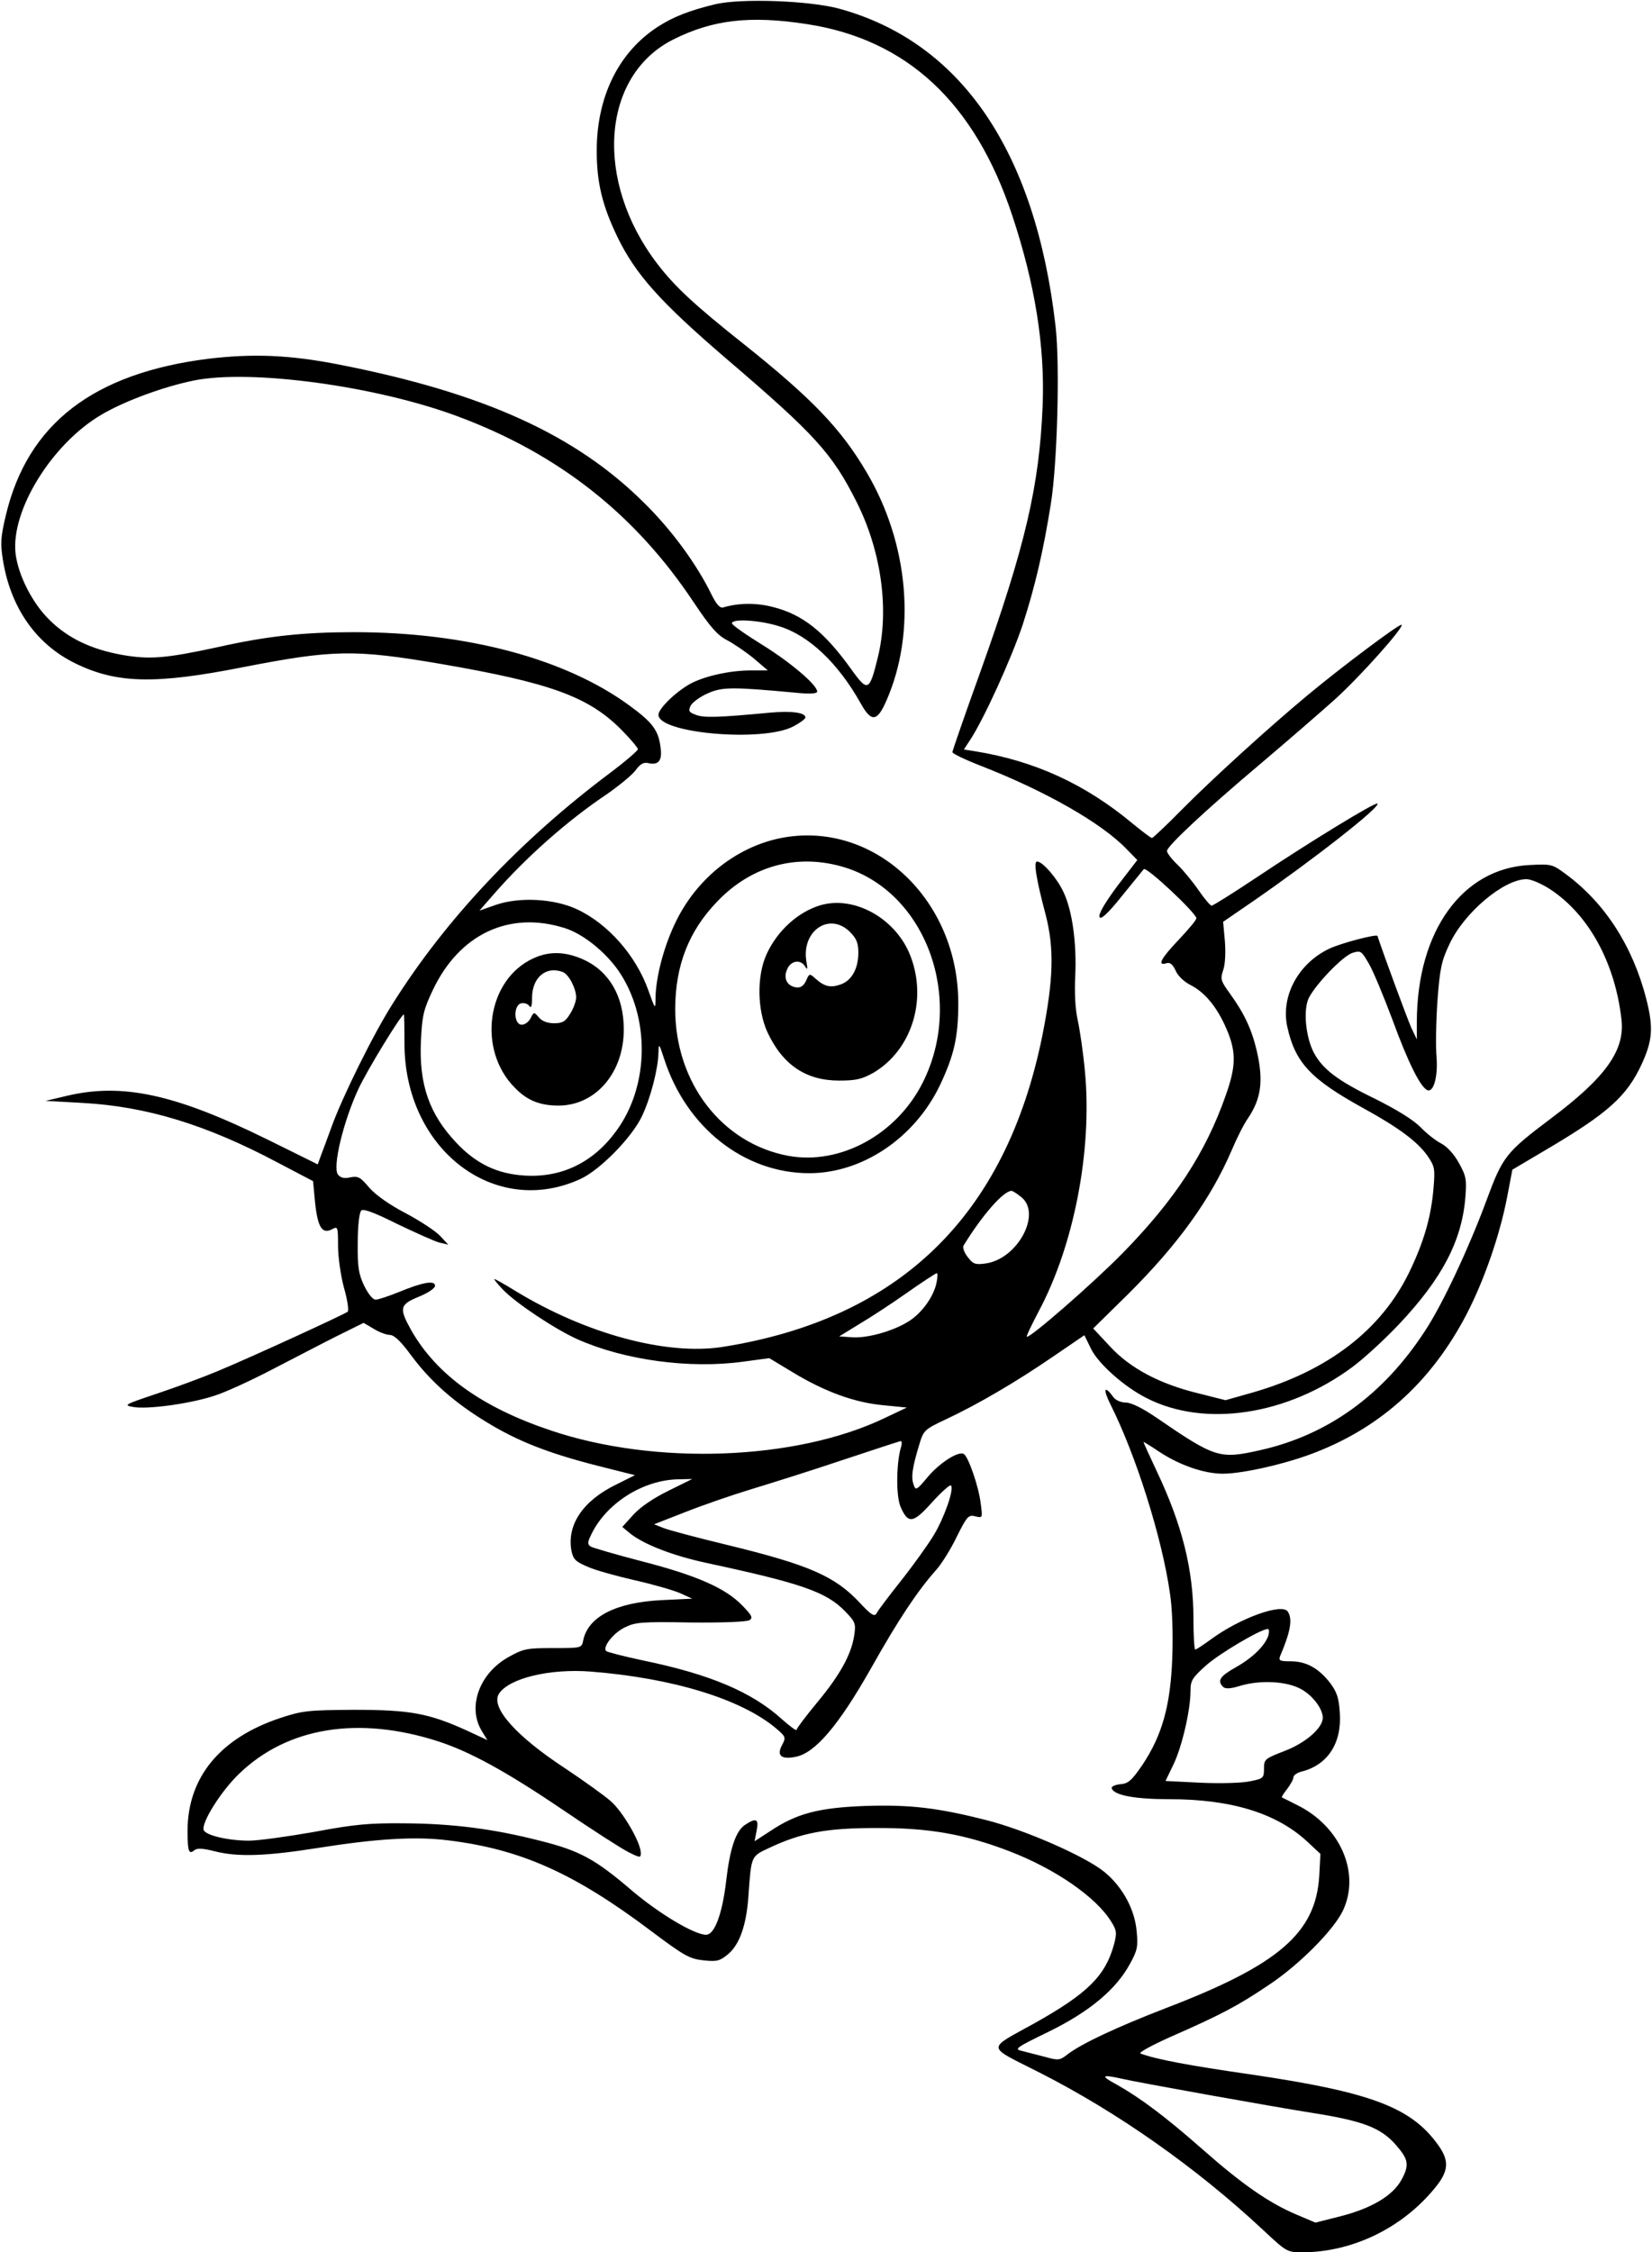 <svg width="562" height="766" viewBox="0 0 562 766" fill="none" xmlns="http://www.w3.org/2000/svg">
<path d="M243.5 1.4C234.8 3.5 229.2 5.6 223.8 9.1C210.5 17.7 203 32.8 203 51.3C203 62.1 204.9 69.9 210 80.5C216.2 93.3 224.5 102.6 247.1 122C277.3 147.8 283.1 154.2 291.4 170.7C299.9 187.6 302.6 207.6 298.6 223.7C295.8 235.1 295.2 235.4 289.8 227.9C280.5 214.9 273.2 209 262.8 206.4C257.3 205 251.3 205 246 206.6C244.9 206.9 243.7 205.5 242.1 202.3C237.1 192 228.5 180.2 219.1 171C195.8 147.8 164.4 133.6 115.4 124C98.6 120.7 86.2 120.2 71 122C31.8 126.9 9.4 144.1 2 175.2C0.2 182.7 0.1 184.9 1 190.5C3.6 206.7 12.3 219.1 25.6 225.6C39.7 232.5 52.8 232.8 82.7 226.9C113.5 220.9 120.6 220.8 150 225.8C187.1 232.2 200.1 236.9 211.2 248C214.4 251.2 217 254.3 217 254.8C217 255.3 212.7 259 207.5 262.9C176.8 285.9 151.5 312.8 133.5 341.5C126.9 351.9 116.3 373.4 112.7 383.5C111.3 387.3 109.7 391.7 109.1 393.2L108.1 396L90.9 387.5C59.6 372.1 41.6 368.2 22.7 372.7L15.5 374.4L28.1 375.1C49.9 376.3 70.2 382.5 94.5 395.4L106.5 401.7L107.2 409.1C108.1 417.4 109.6 419.8 112.9 418.1C114.9 417 115 417.1 115 423.7C115 427.5 115.9 433.8 117 437.9C118.2 442 118.7 445.6 118.3 446.1C117.2 447 85 461.8 73.6 466.5C68.8 468.5 59.6 471.9 53.3 474C42.3 477.7 41.9 477.9 45.3 478.5C50.1 479.4 64.7 477.4 72.9 474.7C76.5 473.6 85.4 469.5 92.5 465.8C99.7 462.1 109.6 456.9 114.6 454.4L123.7 449.9L127.1 451.9C129 453.1 131.5 454 132.6 454C134.1 454 136.4 456.2 139.9 461C146.5 469.9 154.7 477.1 165.6 483.7C176.2 490.2 186.8 494.3 203.3 498.5L216 501.7L209.6 504.9C198.3 510.4 192.8 518.6 194.4 527.4C195 530.3 195.8 531.1 199.8 532.8C202.4 534 209.7 536 215.8 537.4C222 538.8 229 540.8 231.3 541.8L235.5 543.7L225 544.2C209.4 545 200 549.9 198.4 557.9C197.9 560.5 197.8 560.5 188.2 560.5C179.3 560.5 178.1 560.7 173.1 563.5C163.1 569 158.9 580.5 163.9 588.7L165.8 591.8L158.7 588.5C145.9 582.7 139.5 581.5 120.5 581.5C104.7 581.6 102.9 581.8 95.3 584.3C74.9 591.1 63.9 604.4 63.8 622.5C63.8 629.6 64.2 630.9 66.2 629.2C67.1 628.5 69.1 628.6 73 629.6C80.8 631.6 90.3 631.3 108 628.5C128.2 625.3 141.4 624.5 152.5 625.9C177.1 628.9 195.3 637 221.6 656.8C232.8 665.2 234.6 666.2 239.3 666.7C244 667.2 244.9 666.9 247.7 664.6C251.6 661.3 253.9 654.8 254.6 645C255.6 631.1 255.4 631.4 261.6 628.5C272.6 623.3 281.1 621.7 298 621.7C315.9 621.6 328.3 623.8 343.4 629.6C359 635.6 372.9 645.2 378 653.5C379.9 656.5 380 657.4 379 661.2C376.1 671.9 370.1 677.9 352.1 688C335.4 697.3 335.2 695.5 353.9 705C380.4 718.5 407.1 737.3 429.7 758.4C437.7 765.9 437.9 766 443.2 766C460.1 765.9 476.9 757.8 488 744.3C492.9 738.4 493.2 734.9 489.1 729.3C479.9 716.6 466.2 711.5 425.5 705.5C404.6 702.5 393.4 700.4 388 698.4C387.2 698.1 391.8 695.6 398.5 692.6C415.4 685.2 421.4 682 431.6 675.1C441.9 668.3 453.6 656.5 456.8 649.9C462.9 637.2 456.1 621.3 441.5 614C438.8 612.6 436.3 611.4 436.1 611.3C435.9 611.2 436.7 609.9 437.9 608.4C439 606.9 440 605.2 440 604.5C440 603.8 441.2 602.9 442.8 602.5C451.6 600.3 456.5 592.9 455.8 582.6C455.5 577.5 454.8 575.5 452.6 572.5C448.7 567.4 444.4 565 439.1 565C435.4 565 434.9 564.8 435.5 563.2C439 555 439.8 550.7 438.1 548.1C436.2 545.1 421.8 550.3 412 557.5C409.4 559.4 407 561 406.6 561C406.3 561 406 556.3 406 550.5C406 533.9 402.2 518.6 393.4 500.1C391 495 389 490.6 389 490.4C389 490.3 391.2 491.6 394 493.5C401 498.2 409.5 501.2 416 501.2C422.9 501.2 438.2 497.7 447.9 493.8C470.3 485 487.1 469.5 498.8 447.2C504.8 435.7 510.2 420.2 512.7 407.2L514.5 397.8L526 391C547 378.6 553.4 372.9 558.5 361.9C562.2 353.8 562.5 349.5 560.1 339.9C555.5 321.9 546.1 307.2 532.7 297.3C528.1 293.9 527.8 293.8 520.2 294.2C497.4 295.4 482.1 316.7 482 347.4V353.5L480.1 349.5C478.8 346.6 471.1 325.8 468.6 318.3C468.3 317.6 456.4 320.7 452.3 322.6C441.7 327.6 435.7 338.7 437.9 349.1C440.6 361.4 445.8 367 464 377C475.8 383.5 482.3 388.3 485.7 393.2C488.1 396.7 488.2 397.6 487.7 403.8C486.9 413.8 484.4 422.3 479.5 432.5C470 452.2 451.9 466.2 426.1 473.6L416.9 476.2L407.8 473.9C394.5 470.7 384.4 465.3 377.6 457.9L371.9 451.8L383.7 440.2C400.8 423.2 411.9 407.8 419.1 391C420.7 387.2 423.1 382.4 424.5 380.4C429.1 373.6 429.9 367.5 427.5 357.2C425.8 350 423.2 344.5 418.4 337.9C415.3 333.6 415.1 333 416.1 330C416.8 328.1 417 324.1 416.7 320.1L416.1 313.5L426.3 306.5C447 292.2 469.7 274.4 468.6 273.3C468 272.6 445 286.7 427.8 298.2C419.7 303.6 412.7 308 412.2 308C411.7 308 409.7 305.6 407.7 302.7C405.7 299.8 402.5 295.9 400.5 294C398.6 292.2 397 290.1 397 289.4C397 287.8 410 275.6 429 259.6C438.1 251.9 449.4 242.1 454.2 237.8C462.8 230 477.7 213.3 476.8 212.5C476.3 211.9 456.3 226.9 445 236.3C431.5 247.5 412.3 265 402 275.4C396.8 280.7 392.2 285 391.9 285C391.5 285 388.5 282.7 385.2 280C369.2 266.7 352.1 258.8 331.7 255.5L327.9 254.9L330 251.7C334.6 244.8 344.1 223.9 347.9 212.5C352.1 199.6 355 187.1 357.5 171.3C359.7 157.6 360.6 124.1 359.1 111C352.3 51.4 326.9 14.2 285.3 2.9C275.1 0.2 252.3 -0.6 243.5 1.4ZM274.5 8.2C308.5 13.4 331.6 34.9 344.3 73.1C352.1 96.5 355.5 117.7 354.7 137.9C353.6 165.2 348.8 185.8 333.4 228.8C328.2 243.2 324 255.4 324 255.8C324 256.3 328.4 258.4 333.8 260.5C355.8 269.1 374.7 279.9 383.2 288.7L386.9 292.5L381.9 299C377.2 305 374 310.1 374 311.5C374 313.4 376.7 311 382.1 304.2C385.5 300 388.7 296.1 389.1 295.6C390 294.6 407 310.6 407 312.3C407 312.9 404.3 316.1 401 319.6C395 325.9 393.5 328.6 396.8 327.6C398 327.2 398.9 327.9 399.9 330C400.6 331.8 402.8 333.9 405 335C409.7 337.4 413.6 342 416.7 348.7C420.6 357.2 420.7 362.1 417 372.5C410.1 392.2 399.6 408.1 382 426.1C371.8 436.5 350.1 455.4 349.3 454.6C349.1 454.4 351 450.5 353.4 445.9C365.4 423.4 371.6 391.2 369.1 364.5C368.5 357.9 367.3 349.9 366.6 346.8C365.8 343.1 365.5 337.7 365.8 331.8C366.3 320.8 364.8 309.7 361.8 303.4C359.7 298.8 354.7 293 352.8 293C351.6 293 352.4 298.6 355.7 311C358.7 322.6 358.4 333.1 354.6 352.2C342.2 413.5 306 448.6 245.7 458.1C226.7 461 199.5 453.7 175.6 439.2C171.9 436.9 168.5 435 168.2 435C167.9 435 169.2 436.6 171.1 438.6C175.5 443.2 188.9 452.1 196.5 455.5C212.5 462.6 234.6 465.6 252.8 463.1L261.7 461.9L269.5 466.6C280.5 473.3 290.7 477 300.4 477.9L308.5 478.7L300.9 482.3C270.8 496.7 223 498.5 187.4 486.5C164.1 478.7 148.7 467.7 140 452.6C135.7 444.9 135.9 443.7 142.5 441C145.7 439.7 148 438.1 148 437.3C148 435.3 143.7 436.1 135.5 439.5C132.2 440.8 128.8 442 127.8 442C126.8 442 125.3 440.1 123.9 437.3C122 433.3 121.6 431 121.7 422.7C121.7 417.1 122.2 412.4 122.9 411.7C123.6 411 127.2 412.3 135.2 416.3C141.5 419.3 147.9 422.2 149.5 422.6L152.5 423.3L149.7 420.3C148.2 418.7 142.9 415.2 138 412.6C132.4 409.7 127.8 406.4 125.6 403.9C122.6 400.3 121.8 399.9 119.2 400.4C117.2 400.9 115.9 400.6 115 399.5C113 397.1 116.8 381.4 121.9 370.4C125.1 363.6 136.5 345 137.4 345C137.5 345 137.6 349.4 137.6 354.7C137.5 390.8 168.3 414.5 197.6 400.9C204.2 397.8 214.8 387 218.3 379.8C221.3 373.6 223.9 363.5 224 358C224.1 354.7 224.2 354.8 225.9 360C233.4 383.4 253.1 399 275.3 399C293.4 399 311.2 387 319.8 369C324.6 358.8 326 352.7 326 341.2C326 306.2 297.9 279.5 266.8 284.8C251.3 287.5 237.4 298.2 230 313.3C225.9 321.6 223.1 332.2 223 339.5C223 343.4 222.9 343.4 220.6 336.9C216.4 325 206.8 314.1 196.2 309.2C188.4 305.6 176.8 305 168.8 307.7L163.1 309.7L168 304.1C178.8 291.7 193.1 279 206.6 270C210.6 267.2 215 263.6 216.2 262C217.7 259.9 218.9 259.2 220.4 259.5C224 260.4 225.4 258.7 224.7 254.1C224 248.4 222 245.7 214.2 240C192.4 224 158.7 215 120.5 215C103.4 215 91 216.3 74.5 220C56.5 223.9 51 224.4 41.4 222.7C31 220.8 23.2 217.1 16.9 210.9C11.1 205.3 6.2 195.7 5.3 188.3C3.6 173.7 17.6 151 34.4 141.1C42.1 136.5 55.6 131.5 66 129.4C85.5 125.5 128.1 131.3 155.7 141.6C190.1 154.4 216.2 175 236.1 205C241.6 213.2 244 216 247.3 217.7C249.6 218.9 253.7 221.7 256.4 223.9L261.2 228H255.7C248.6 228 240.7 229.7 235.5 232.2C230.5 234.7 224 240.9 224 243.1C224 249.4 259.3 252.5 269.8 247.1C272.1 245.9 274 244.5 274 244C274 242.3 269.1 241.7 261.6 242.4C244.6 244 239.4 244.2 236.7 243.1C234.3 242.2 234.1 241.8 235 239.9C235.7 238.8 238.2 236.9 240.8 235.8C245.6 233.6 249.3 233.6 270.8 235.6C275.6 236.1 278 235.9 278 235.2C278 232.9 268.6 225 259 219.1C253.5 215.7 249 212.5 249 212C249 210.3 258.5 210.9 265.1 213C275.2 216.1 285.1 225.5 292.8 239.2C296.4 245.7 298.4 245.5 301.5 238.4C311.8 215.1 309.2 184.9 294.8 160.6C286.1 145.8 276.3 135.6 253 117C236.1 103.6 229.5 97.4 223.6 89.7C202.1 61.6 204.5 25.9 228.9 13.5C242.4 6.7 255.1 5.2 274.5 8.2ZM287.4 295C315.1 303.6 328.2 339.8 313.9 368.2C305 385.9 285.8 396.3 268.2 393.1C245.6 388.9 229.6 368.2 229.7 342.9C229.8 328.3 234.3 316.7 243.9 306.7C255.7 294.3 271.4 290.1 287.4 295ZM527.6 302.6C540.5 311.2 549.4 327.4 551.6 346.6C552.9 357.1 546.3 366.4 527.6 380.4C512.2 392 511.2 393.3 505.6 408.5C499.7 424.4 490.8 443.5 484.8 452.6C470.7 474.3 451.9 488 428.7 493.2C414.9 496.3 413.5 495.9 393.5 482.2C388.7 478.9 384.8 477 383 477C381.4 477 379.5 476.2 378.8 475.2C375.7 470.9 375.1 472.3 377.8 477.7C386.4 494.8 395.3 522.9 398 541.8C398.8 546.8 399.1 555.7 398.8 563.8C398.2 580 395.4 590.1 388.6 600.3C385 605.5 383.9 606.6 381.1 606.8C379.3 607 378 607.6 378.2 608.2C379 610.6 386.2 611.9 397.8 611.9C418.8 611.9 434.2 616.6 444.7 626.3L449.2 630.5L448.8 638C447.6 657.5 434.9 668.3 396.5 683C380.2 689.3 368.4 694.8 363.4 698.5C360.5 700.8 360.1 700.8 355.4 699.5C352.7 698.8 349.2 697.9 347.6 697.5C344.9 696.9 345.6 696.4 356.7 691C370.6 684.2 379.7 676.6 384.4 667.9C386.9 663.4 387.2 662 386.7 657C386.1 649.5 382 641.9 375.9 636.8C369.6 631.5 348.9 622.4 335.5 619C318.9 614.8 309.6 613.7 294.2 614.2C278.6 614.8 271.1 616.7 262.1 622.7L256.7 626.2L257.4 622.6C258.2 618.6 257.3 618.1 253.5 620.6C250.3 622.7 248.3 628.6 247 640C245.7 650.9 243.1 658 240.2 658C236.2 658 224.2 650.8 215 643C202.4 632.2 197.2 629.4 183.6 626C167.9 622 154.1 620.2 137.5 620.1C125.8 620 120.8 620.4 107 623C97.9 624.6 87.9 626 84.7 626C77.7 626 70 624.2 69.3 622.4C68.4 620 75.2 609.1 81.4 603.2C97.8 587.4 121.9 583.5 149 592.2C159.8 595.7 172.1 602.4 191.3 615.4C201.3 622.2 211.4 628.7 213.8 629.9C217.8 631.9 218 631.9 218 630.2C218 626.6 211.8 616 207.7 612.5C205.4 610.5 198.4 605.5 192.1 601.3C175.5 590.4 166.9 580.7 169.7 576.1C173 570.8 187 567.4 201 568.5C228.8 570.7 252.1 577.8 264 587.8C267.3 590.6 267.4 590.9 266.1 593.4C264.1 597 265.7 598.5 270.6 597.5C277.2 596.3 285.2 587 296.3 567.4C305.7 550.7 312.1 541.1 318.5 533.9C320.3 531.9 323.5 526.8 325.5 522.6C329 515.6 329.5 515.1 331.8 515.7C334.3 516.3 334.3 516.3 333.6 511.1C332.9 505.4 329.4 495.4 327.9 494.5C326.1 493.4 319.8 497.4 315.7 502.2C311.8 506.9 311.5 507 310.8 504.9C309.9 502.4 310.3 499.3 312.7 491.4C314.2 486.4 314.4 486.2 321.8 482.7C332.7 477.6 345.8 469.9 358.2 461.4L368.9 454.1L371.1 458.6C373.5 463.7 382.5 471.7 390.1 475.5C409.9 485.6 438 481.3 460.1 464.9C463.9 462.1 471 455.6 476 450.3C490.6 434.8 497.3 422 498.5 407.3C499 401.2 498.8 400 496.3 395.5C494.6 392.4 492.2 389.9 490.3 388.9C488.5 388 485.3 385.5 483.2 383.3C480.7 380.8 475.2 377.4 467.8 373.7C455 367.5 449.9 363.6 446.9 357.9C444.1 352.4 443.3 343.2 445.3 339.3C447.8 334.5 456.7 325.3 460 324.1C462.9 323.2 463.1 323.3 465.6 327.6C467.1 330.1 470.7 338.8 473.7 346.8C479 361.3 483.3 370 485.7 370.8C487.8 371.4 489.2 365.9 488.7 359.5C488.4 356.2 488.5 347.7 489 340.6C489.8 329.5 490.4 326.8 493 321.3C498 310.4 511.6 299 519.3 299C520.9 299 524.6 300.6 527.6 302.6ZM192 315.6C198.2 317.5 205.7 323.5 210.3 330C221.2 345.7 221 369.3 209.6 384.7C201.8 395.4 191 400.6 178.4 399.8C169.1 399.2 162 395.8 155.3 388.7C146 378.9 142.5 368.8 143.2 353.9C143.6 345.4 144.1 343.3 147.3 336.6C156.3 317.7 173.2 309.7 192 315.6ZM347.4 407.1C354.5 412.7 346.2 428.2 335.3 429.7C331.8 430.2 331 429.9 329.2 427.5C328 426 327.4 424.2 327.8 423.6C334.2 413.2 341.3 405.1 344.1 405C344.5 405 345.9 405.9 347.4 407.1ZM318.6 436.2C317.7 440.9 313.6 446.6 309.1 449.4C303.9 452.7 295 455.2 289.8 454.8L285.5 454.5L292.5 450.2C296.4 447.9 303.7 443.1 308.8 439.5C313.9 435.9 318.4 433 318.7 433C319 433 319 434.5 318.6 436.2ZM306.5 492.2C304.9 497.7 304.8 508.5 306.3 512.3C308.9 518.4 310.6 518.2 317.1 510.9C320.3 507.4 323.2 504.8 323.5 505.2C324.7 506.3 321.2 516.3 317.6 522.2C315.7 525.3 310.8 532.2 306.6 537.5C302.4 542.8 298.6 547.8 298.2 548.7C297.5 549.9 296.4 549.3 292.5 545.1C284 536 275.2 532.2 247.3 525.4C237.3 523 227.6 520.4 225.8 519.7L222.5 518.4L233 514.3C238.8 512 248.9 508.5 255.5 506.5C262.1 504.5 276.1 500.1 286.5 496.6C297 493.1 305.9 490.2 306.4 490.1C306.8 490.1 306.9 491 306.5 492.2ZM227.4 507C222.3 509.5 217.9 512.5 215.5 515.1L211.7 519.3L214.1 521.3C218.8 525.2 228.9 529.1 240.6 531.6C272.7 538.5 281.1 541.4 287.5 548C291 551.6 291.2 552.2 290.6 556.2C289.6 562.7 285.8 569.6 278 579C274.2 583.6 271 587.8 271 588.3C271 588.8 268.7 587.1 265.9 584.6C255.7 575.4 241.5 569.4 218.7 564.7C212.2 563.3 206.6 561.9 206.2 561.5C204.9 560.2 208.6 555.4 212.5 553.5C216.1 551.7 218.2 551.5 235 551.8C245.7 551.9 254.1 551.6 255 551C256.2 550.2 255.8 549.4 252.5 546C246.8 540.1 237 535.8 218.4 531C209.5 528.7 201.7 526.4 201 526C199.9 525.3 199.8 524.6 200.9 522.4C205.8 511.5 218.7 503.2 231 503.1L235.5 503L227.4 507ZM431.5 556.2C430.4 559.6 426.2 563.8 420.3 567.1C415 570.1 414 571.6 416.1 573.7C416.8 574.4 418.5 574.4 421.7 573.4C428.2 571.4 436.7 571.7 441.7 574C446 575.9 450 580.9 450 584.2C450 587.7 444.1 592.8 437 595.5C430.3 598.1 430 598.3 430 601.5C430 604.7 429.8 604.9 425.3 605.8C422.6 606.4 415.1 606.6 408.5 606.3L396.5 605.7L399.2 600.1C402.1 594.1 405 581.6 405 575.1C405 571.5 405.6 570.6 410.4 566.3C415.1 562.2 428.8 554.1 431.3 554C431.8 554 431.8 555 431.5 556.2ZM381.8 707C386.8 708.2 433.2 716.5 446.5 718.6C463.6 721.3 469.7 723.6 474.8 729.4C479.2 734.4 479.5 736.3 476.8 741.3C473.8 746.8 466.5 751.1 455.8 753.8L447.5 755.9L440.9 753.1C431.7 749.2 422.6 742.9 409 730.9C396.4 719.8 387.8 713.4 379.8 708.9C374.2 705.9 374.7 705.4 381.8 707Z" fill="black"/>
<path d="M279 307.9C271.4 310.2 264.4 316.6 260.8 324.5C257.4 331.9 257.6 343.5 261.1 351.1C266.3 362.2 274.2 367.5 285.5 367.5C291.3 367.5 293.3 367 297.2 364.8C310 357.2 315.5 340.3 309.8 325.3C305 312.5 290.7 304.4 279 307.9ZM289.1 316.9C291.4 319.2 292 320.7 292 324C292 329.5 289.7 333.5 286 334.8C282.6 336 280.5 335.6 277.4 332.8C275.4 331 275.3 331 274.2 333.6C273.3 335.4 272.3 336 270.8 335.8C267.7 335.3 266.4 332.7 267.8 329.6C269.1 326.6 272.4 326.2 273.9 328.7C274.7 330.1 274.8 329.6 274.3 326.8C272.7 316.5 282.2 310.1 289.1 316.9Z" fill="black"/>
<path d="M181.5 325.9C165.6 333.1 162.2 357 175.2 370C179.4 374.3 183.7 376 190 376C202.7 376 212.3 364.7 212.2 350C212.2 338.9 207.3 330.4 198.6 326.4C192.5 323.6 186.9 323.4 181.5 325.9ZM191.5 330.6C193.5 331.4 196 336.2 196 339.2C196 340.5 195.1 343 194 344.7C192.4 347.4 191.4 348 188.5 348C186.2 348 184.4 347.3 183.3 346C181.7 344.1 181.6 344.1 180.5 346.3C179.9 347.5 178.6 348.5 177.5 348.5C174.7 348.5 174.6 341.7 177.4 341.2C178.4 341 179.6 341.4 180.1 342.2C180.7 343 181 342.1 181 339.4C181 332.4 185.8 328.4 191.5 330.6Z" fill="black"/>
</svg>
